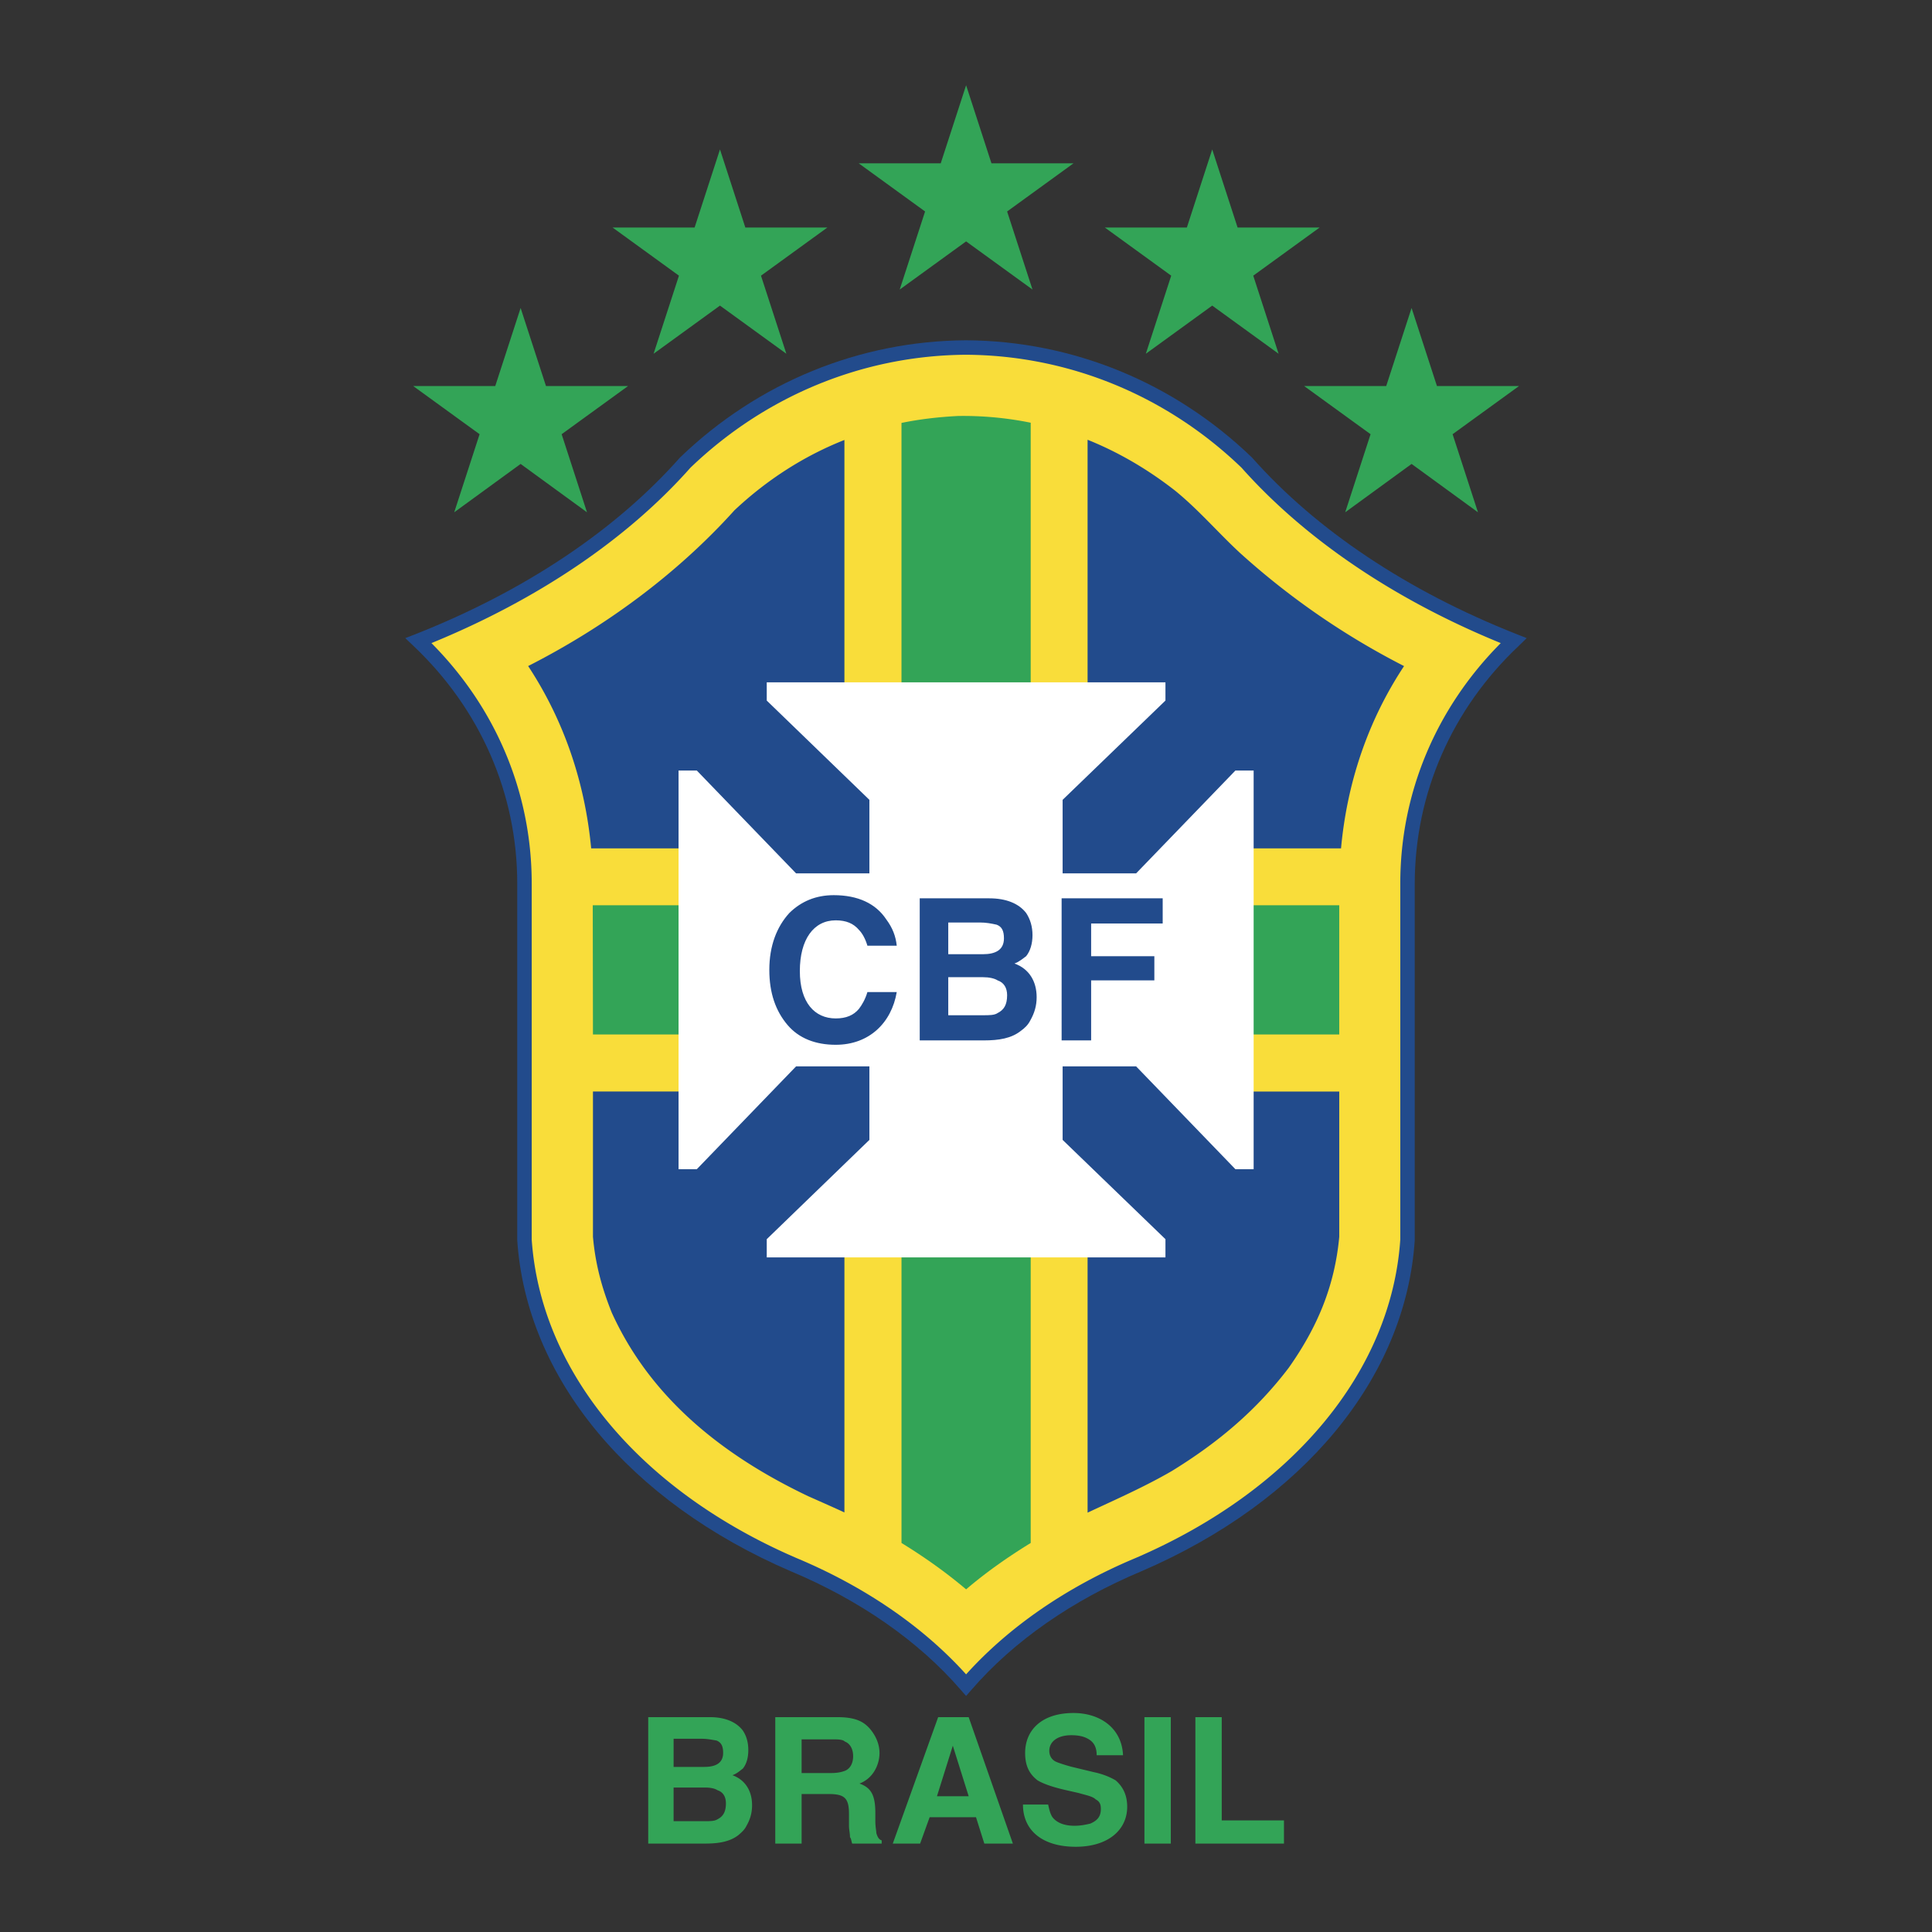 <svg xmlns="http://www.w3.org/2000/svg" width="2500" height="2500" viewBox="0 0 192.756 192.756"><rect x="0" y="0" width="192.756" height="192.756" fill="#333333" stroke="none"/><g fill-rule="evenodd" clip-rule="evenodd"><path fill="#fff" fill-opacity="0" d="M0 0h192.756v192.756H0V0z"/><path d="M67.877 45.615l-.02.02-.02.02c-6.386 7.216-15.481 13.306-26.335 17.596l-1.067.415.83.791c6.663 6.307 10.34 14.73 10.34 23.686v35.609c.929 13.722 11.131 26.059 27.305 33.019 6.88 2.886 12.732 6.959 16.924 11.803l.553.633.554-.633c4.191-4.844 10.042-8.917 16.923-11.803 16.174-6.96 26.375-19.297 27.285-33.019V88.143c.02-8.956 3.678-17.379 10.359-23.686l.811-.791-1.047-.415c-10.855-4.29-19.969-10.38-26.355-17.596l-.02-.02-.02-.02c-7.75-7.454-17.873-11.606-28.491-11.665-10.635.059-20.758 4.211-28.509 11.665z" fill="#224b8c"/><path d="M96.388 35.394c10.241.059 20.009 4.072 27.481 11.27 6.348 7.137 15.264 13.168 25.861 17.498-6.465 6.504-10.023 14.967-10.023 23.982v35.53c-.891 13.168-10.756 25.03-26.414 31.772-6.803 2.847-12.615 6.841-16.905 11.605-4.291-4.765-10.123-8.759-16.924-11.605-15.639-6.742-25.505-18.604-26.415-31.772v-35.53c0-9.015-3.539-17.478-10.004-23.982 10.578-4.33 19.515-10.36 25.841-17.498 7.493-7.198 17.26-11.211 27.502-11.27zm-12.14 8.501v24.971h24.26V43.875c3.104 1.246 6.031 2.966 8.738 5.082 2.334 1.898 4.252 4.152 6.445 6.188a75.859 75.859 0 0 0 16.391 11.31c-3.637 5.497-5.693 11.705-6.287 18.189h-9.51v24.26h9.332v14.492c-.455 4.943-2.195 9.036-5.041 13.069-3.262 4.29-7.098 7.493-11.666 10.301-2.729 1.582-5.574 2.827-8.402 4.152v-26.257h-24.26v26.236c-.553-.257-1.127-.514-1.7-.771l-1.917-.851c-8.384-3.994-15.679-9.688-19.594-18.309-1.009-2.511-1.641-4.883-1.878-7.572v-14.492h9.312v-24.26h-9.49c-.613-6.505-2.669-12.693-6.288-18.189 7.651-3.895 14.829-9.154 20.582-15.54 3.282-3.083 6.979-5.436 10.973-7.018z" fill="#f9dd3a"/><path d="M119.264 183.936v-12.614h2.629v10.301h6.209v2.313h-8.838zm-2.452-12.615v12.614h-2.631v-12.614h2.631zm-14.75 8.72h2.512c.117.534.217.948.434 1.265.416.534 1.146.851 2.195.851.633 0 1.166-.118 1.582-.218.73-.316 1.047-.73 1.047-1.463 0-.435-.098-.731-.514-.949-.316-.316-.949-.415-1.68-.633l-1.385-.315c-1.365-.316-2.195-.633-2.729-.949-.83-.633-1.246-1.463-1.246-2.729 0-2.313 1.682-3.994 4.824-3.994 2.631 0 4.824 1.483 4.943 4.212h-2.629c0-.851-.316-1.365-.949-1.681-.416-.218-.949-.316-1.582-.316-1.365 0-2.195.632-2.195 1.562 0 .436.197.851.633 1.068.197.099.83.316 1.562.514l2.215.534c.947.197 1.68.514 2.213.83.732.633 1.148 1.482 1.148 2.63 0 2.312-1.898 3.993-5.141 3.993-3.261-.001-5.258-1.582-5.258-4.212zm-12.989 3.895l4.527-12.614h3.045l4.41 12.614h-2.848l-.83-2.63H92.75l-.949 2.63h-2.728zm5.99-9.767l-1.582 5.041h3.164l-1.582-5.041zm-11.507-2.848c1.779 0 2.61.436 3.243 1.167.534.633.949 1.463.949 2.412 0 1.167-.632 2.53-1.997 3.045 1.167.415 1.582 1.166 1.582 2.946v.83c0 .533.099.949.099 1.166.099.316.217.633.534.731v.316H85.02c-.099-.316-.099-.514-.217-.633 0-.415-.099-.731-.099-1.146v-1.167c0-1.562-.415-1.996-1.997-1.996h-2.729v4.942h-2.629V171.32h6.207v.001zm-.534 2.215h-3.045v3.361h2.946c.633 0 1.048-.099 1.364-.218.514-.197.831-.731.831-1.463s-.316-1.266-.831-1.464c-.217-.216-.731-.216-1.265-.216zm-12.752 4.805h-3.065v3.36h3.065c.573 0 1.028 0 1.325-.197.553-.276.83-.751.83-1.582 0-.652-.277-1.127-.83-1.305-.297-.197-.752-.276-1.325-.276zm.573-7.02c1.482 0 2.61.475 3.262 1.325.375.554.554 1.206.554 1.957 0 .752-.178 1.404-.554 1.858-.277.198-.553.475-1.028.652 1.305.475 1.957 1.602 1.957 2.986 0 .751-.178 1.403-.554 2.056-.178.376-.475.652-.83.949-.851.652-1.977.83-3.282.83h-5.694V171.32h6.169v.001zm-.85 2.156h-2.788v2.808h3.065c1.127 0 1.878-.375 1.878-1.403 0-.653-.178-1.028-.652-1.227-.475-.08-.93-.178-1.503-.178zM75.924 27.504l2.531 7.79-6.623-4.804-6.624 4.804 2.531-7.79-6.623-4.804h8.185l2.531-7.79 2.53 7.79h8.186l-6.624 4.804zM116.852 27.504l-2.532 7.79 6.623-4.804 6.623 4.804-2.529-7.79 6.623-4.804h-8.185l-2.532-7.79-2.529 7.79h-8.185l6.623 4.804zM136.742 43.321l-2.531 7.79 6.623-4.824 6.623 4.824-2.531-7.79 6.625-4.804h-8.186l-2.531-7.79-2.531 7.79h-8.186l6.625 4.804zM56.035 43.321l2.53 7.79-6.623-4.824-6.624 4.824 2.531-7.79-6.623-4.804h8.185l2.531-7.79 2.531 7.79h8.185l-6.623 4.804zM100.48 21.099l2.532 7.789-6.624-4.804-6.624 4.804 2.531-7.789-6.623-4.805h8.185l2.531-7.79 2.53 7.79h8.186l-6.624 4.805zM89.942 42.195v48.124H59.139l.02 12.891h30.784v50.733c2.254 1.384 4.409 2.906 6.445 4.627 2.017-1.721 4.192-3.243 6.446-4.627V103.21h30.783V90.318h-30.783V42.175a33.792 33.792 0 0 0-7.257-.672c-1.917.099-3.816.316-5.635.692z" fill="#33a457"/><path fill="#fff" d="M123.258 76.874l-9.906 10.261h-7.334V79.8l10.259-9.905v-1.82H76.498v1.82L86.739 79.8v7.335h-7.315l-9.905-10.261H67.7v39.779h1.819l9.905-10.26h7.315v7.335l-10.241 9.905v1.819h39.779v-1.819l-10.259-9.905v-7.335h7.334l9.906 10.26h1.818V76.874h-1.818z"/><path d="M76.755 96.764c0-2.412.751-4.31 1.997-5.674 1.167-1.147 2.629-1.779 4.428-1.779 2.413 0 4.192.83 5.24 2.412.633.851.949 1.681 1.048 2.63h-2.926c-.217-.731-.534-1.266-.85-1.582-.534-.633-1.266-.949-2.313-.949-2.195 0-3.579 1.898-3.579 5.062 0 3.144 1.483 4.725 3.579 4.725 1.048 0 1.779-.316 2.313-.948.316-.416.632-.949.85-1.682h2.926c-.514 3.045-2.729 5.26-6.089 5.26-1.997 0-3.678-.633-4.824-1.997-1.168-1.386-1.8-3.165-1.8-5.478zm21.313.731h-3.46v3.796h3.46c.633 0 1.146 0 1.463-.218.633-.316.949-.83.949-1.779 0-.731-.316-1.265-.949-1.482-.316-.198-.83-.317-1.463-.317zm.633-7.869c1.68 0 2.945.514 3.678 1.463.416.632.633 1.364.633 2.214 0 .83-.217 1.582-.633 2.096-.316.218-.633.534-1.166.731 1.482.534 2.213 1.799 2.213 3.361 0 .851-.217 1.581-.631 2.313-.219.435-.535.751-.949 1.048-.949.751-2.195.949-3.678.949h-6.407V89.626h6.94zm-.949 2.412h-3.144v3.164h3.46c1.266 0 2.096-.435 2.096-1.582 0-.731-.197-1.167-.73-1.364-.536-.119-1.049-.218-1.682-.218zm8.166 11.765V89.626h10.084v2.511h-7.139v3.262h6.307v2.412h-6.307v5.991h-2.945v.001z" fill="#224b8c"/></g></svg>
